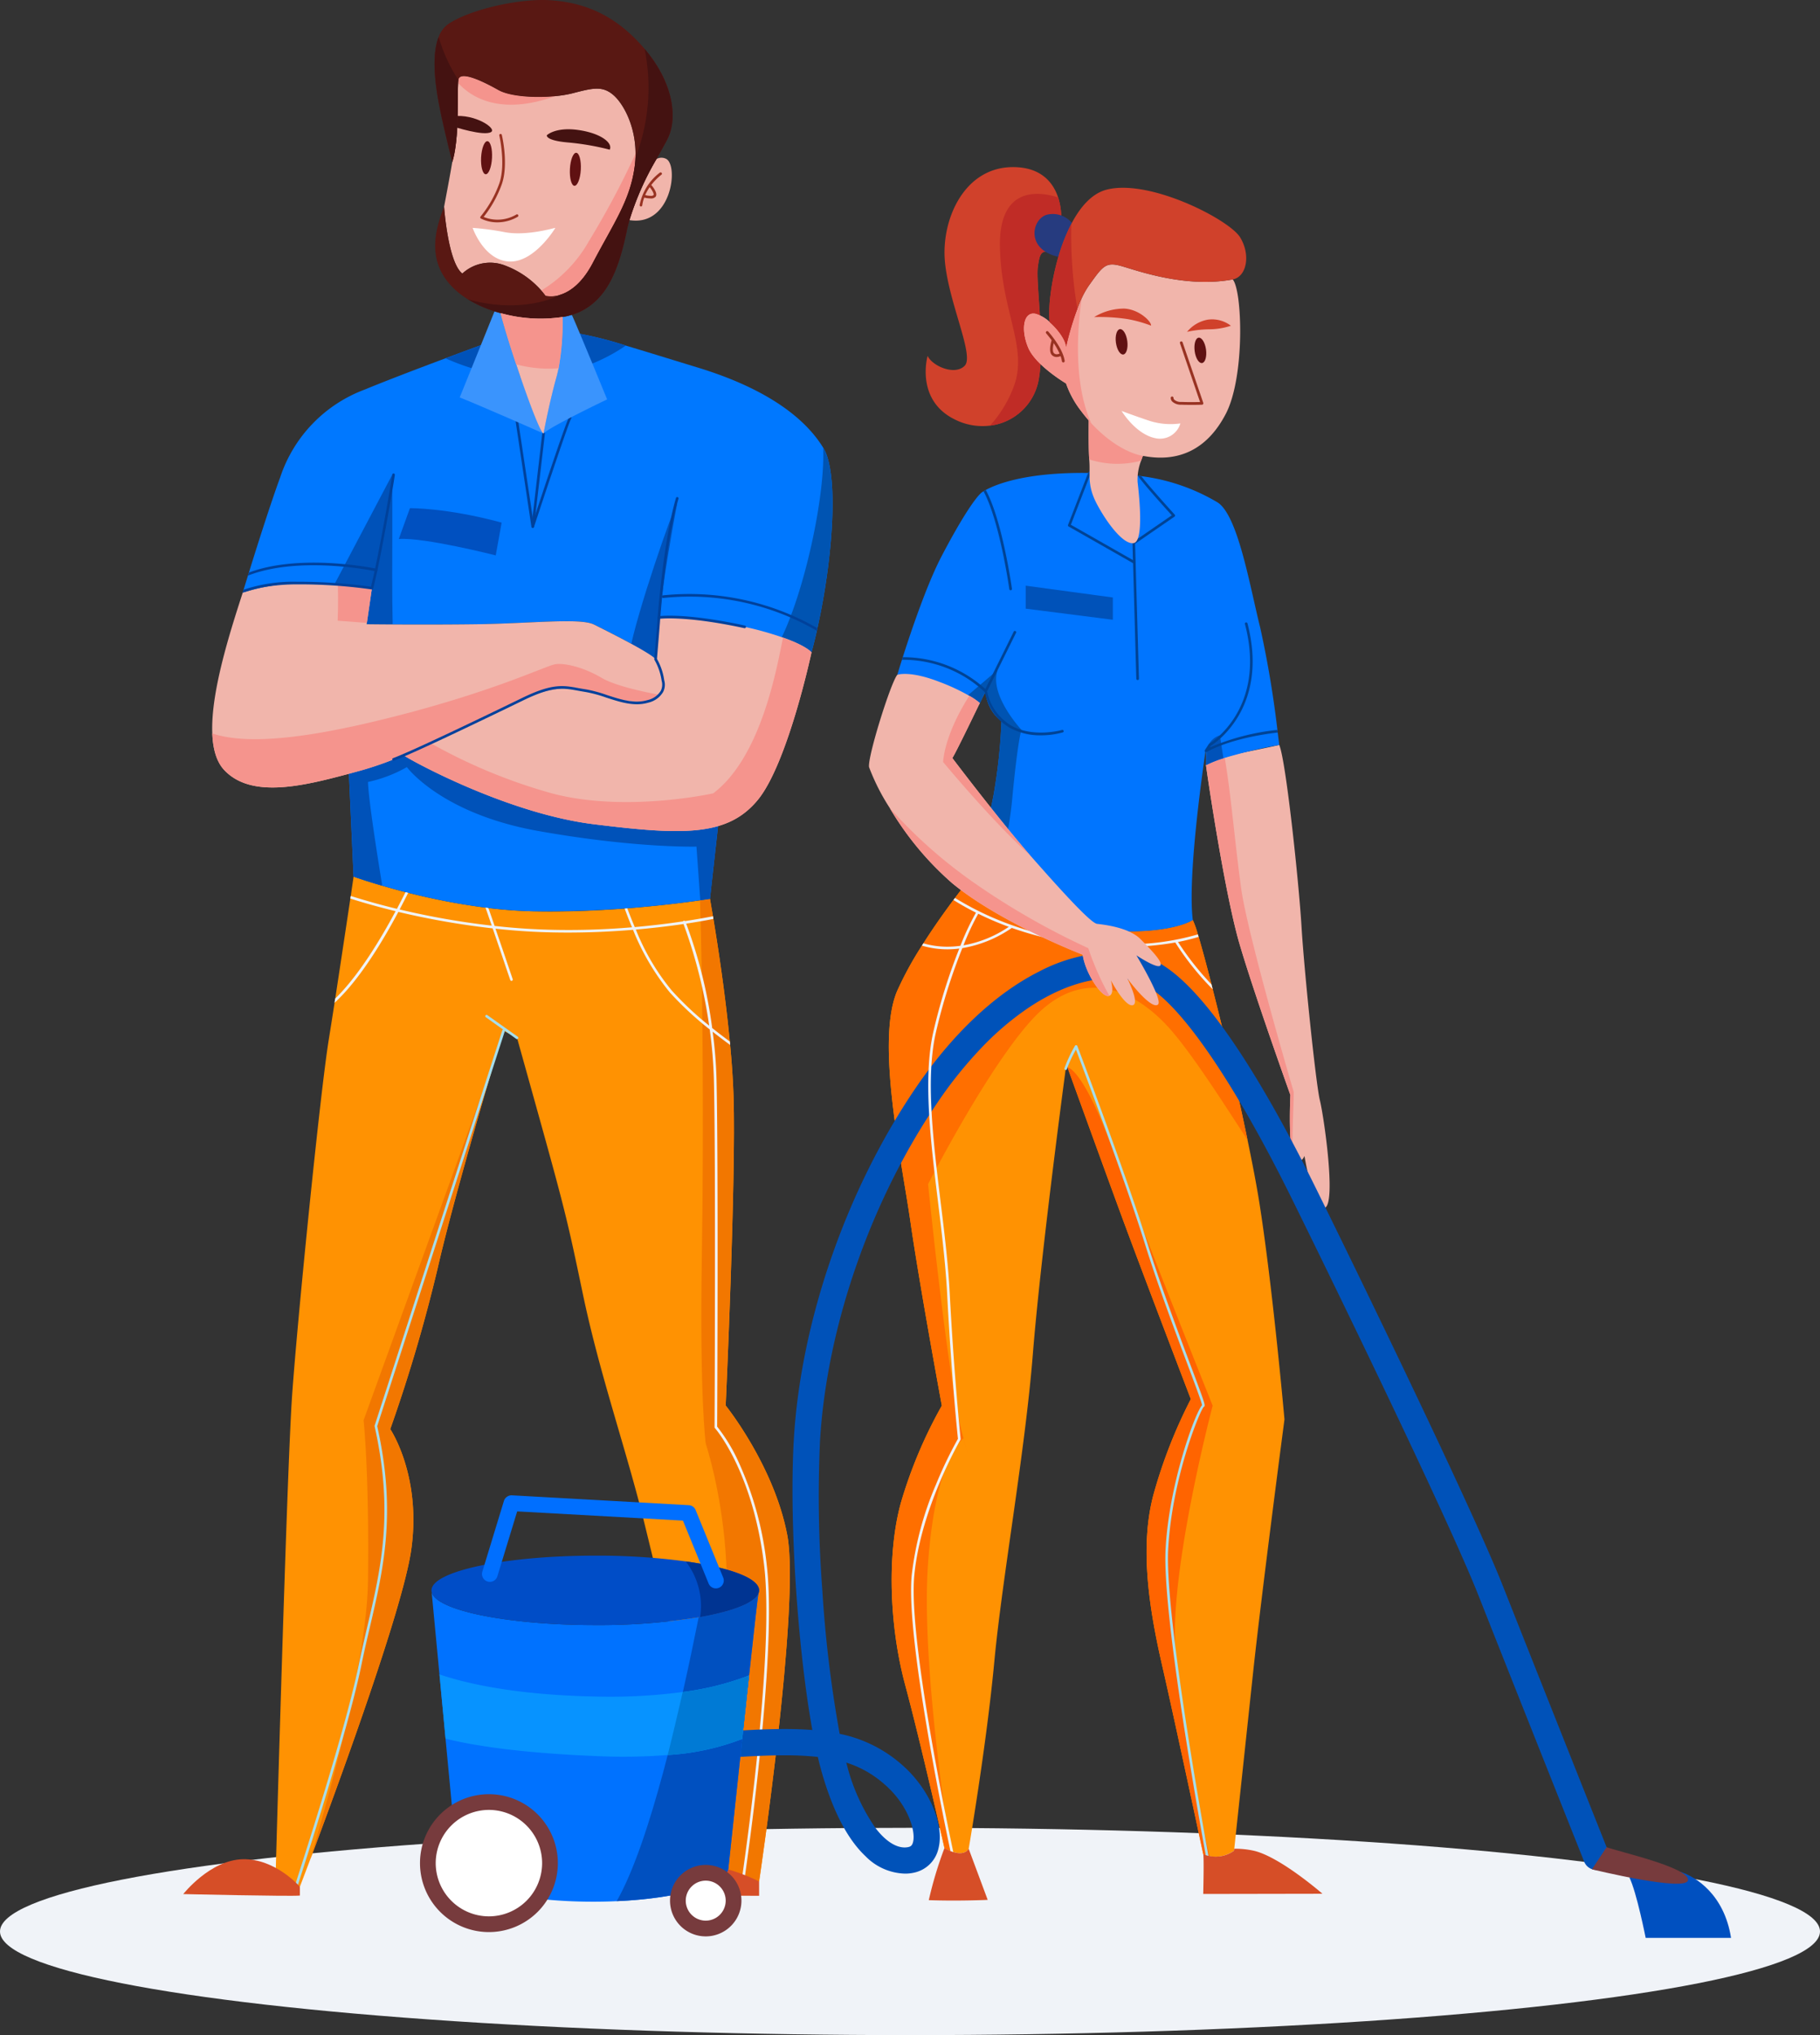 <svg xmlns="http://www.w3.org/2000/svg" xmlns:xlink="http://www.w3.org/1999/xlink" width="325" height="363.241" viewBox="0 0 325 363.241">
  <rect x="0" y="0" width="325" height="363.241" fill="#333333" stroke="none"/>
  <defs>
    <clipPath id="clip-path">
      <path id="Clip_66" data-name="Clip 66" d="M0,0H-20.824V6.527H0Z" transform="translate(0.47 -0.242) rotate(180)" fill="none"/>
    </clipPath>
    <clipPath id="clip-path-2">
      <path id="Clip_69" data-name="Clip 69" d="M0,0H-42.509V56.886H0Z" transform="translate(0.719 -0.174) rotate(180)" fill="none"/>
    </clipPath>
  </defs>
  <g id="Artwork" transform="translate(325.115 -0.759) rotate(180)">
    <ellipse id="Oval" cx="162.5" cy="18.5" rx="162.5" ry="18.5" transform="translate(325.115 -327) rotate(180)" fill="#f0f3f8"/>
    <path id="Fill_1" data-name="Fill 1" d="M-34.188,23.32s.684,9.921,3.258,11.917a7.311,7.311,0,0,1,7.72-1.4,16.4,16.4,0,0,1,6.383,4.419c.5.57.761.95.761.95s4.678,1.294,8.422-5.835C-3.9,26.224-.982,22.243-.159,16.161A17.485,17.485,0,0,0,0,13.833C-.008,8.843-2.18,4.941-3.9,3.42c-1.993-1.763-3.743-1.293-7.373-.359a19.933,19.933,0,0,1-3.044.5c-.005,0-.005,0-.017.011-3.621.344-8.1.063-10.155-1.087C-27.2.955-31.382-1.084-31.642.685c-.017.131-.037.307-.046.523-.066,1.177-.029,3.464-.095,5.95a32.668,32.668,0,0,1-.945,8.163c-.449,2.693-.993,5.491-1.46,8" transform="translate(211.624 -14.35) rotate(180)" fill="#f1b5ab"/>
    <path id="Fill_3" data-name="Fill 3" d="M-16.827,24.42c.5.57.761.95.761.95s4.678,1.294,8.422-5.835C-3.9,12.391-.982,8.411-.159,2.328A17.485,17.485,0,0,0,0,0,152.14,152.14,0,0,1-8.355,15.666a24.091,24.091,0,0,1-8.472,8.754" transform="translate(211.624 -28.183) rotate(180)" fill="#f5948d"/>
    <path id="Fill_5" data-name="Fill 5" d="M-17.352,1.209C-15.079,3.763-9.82,7.1,0,3.568c-3.621.344-8.1.063-10.155-1.087-2.711-1.526-6.891-3.565-7.151-1.8-.017.131-.037.307-.046.523" transform="translate(225.96 -14.35) rotate(180)" fill="#f5948d"/>
    <path id="Fill_7" data-name="Fill 7" d="M-16.137,35.333c2.584,8.891,9.131,27.144,9.131,27.144s-.361,7.656.359,10.417a2.085,2.085,0,0,0,.336.813c1.181,1.4,1.816-.354,1.816-.354s1.7,10.3,3.688,9.245-.232-16.383-.935-19.192-2.809-23.163-3.276-31S-7.823,2.571-9,0c0,0-1.1.279-5.781,1.219a32.033,32.033,0,0,0-3.955,1.03,20.558,20.558,0,0,0-3.347,1.34c.467,3.39,3.379,22.852,5.942,31.744" transform="translate(87.684 -133.723) rotate(180)" fill="#f1b5ab"/>
    <path id="Fill_9" data-name="Fill 9" d="M-9.726,33.084C-7.142,41.975-.595,60.228-.595,60.228s-.361,7.656.359,10.417C-.272,66.6.071,59.895-.013,59.637-.124,59.288-8.2,31.8-9.38,23.374c-1.1-7.9-1.78-16.537-2.941-23.374a20.558,20.558,0,0,0-3.347,1.34c.467,3.39,3.379,22.852,5.942,31.744" transform="translate(94.095 -135.973) rotate(180)" fill="#f5948d"/>
    <path id="Fill_11" data-name="Fill 11" d="M-91.823,177.707l3.53,2.123.409.242.385.233s.708-1.843,1.864-4.911c4.647-12.387,16.527-44.647,18.024-55.249,1.871-13.226-3.746-21.527-3.746-21.527A282.44,282.44,0,0,0-62.931,70.07c1.993-8.786,6.177-23.48,8.991-33.079l.048-.164c.683-2.339,1.282-4.339,1.742-5.907v-.005c.636-2.139,1.019-3.4,1.019-3.4l.179.095.021.011.016.011.647.333,1.545.807c.015.074.044.148.063.222,8.5,30.445,8.509,30.27,11.7,45.524,3.041,14.509,7.719,27.608,11,40.945,1.676,6.832,5.636,23.221,9.089,37.578,3.284,13.659,6.119,25.481,6.119,25.481l2.192.343.467.079,2.6.418S1.88,129.976-.458,117.568s-11-23.163-11-23.163,1.874-40.592,1.4-55.217c-.09-2.884-.306-5.988-.607-9.13-.01-.206-.036-.412-.058-.618-.813-8.543-2.152-17.191-2.93-21.89-.027-.164-.055-.328-.083-.475-.33-1.959-.533-3.105-.533-3.105s-.636.095-1.78.27c-2.431.348-7.159.96-12.98,1.424-.158.005-.32.027-.475.037-4.945.37-10.625.623-16.344.491a80.02,80.02,0,0,1-7.992-.586c-.179-.032-.348-.052-.522-.068a118.9,118.9,0,0,1-13.8-2.646c-.159-.047-.317-.09-.478-.121C-74.219,1.335-77.9,0-77.9,0s-.2,1.325-.507,3.452c-.026.154-.055.307-.074.465-.655,4.356-1.742,11.579-2.7,17.851-.039.254-.084.507-.124.761-.372,2.445-.739,4.736-1.037,6.6-1.518,9.356-5.616,50.07-6.553,63.639s-2.92,84.938-2.92,84.938" transform="translate(184.069 -157.219) rotate(180)" fill="#ff9202"/>
    <path id="Fill_13" data-name="Fill 13" d="M-16.874,149.069c3.284,13.659,6.12,25.482,6.12,25.482l2.191.343.468.078,2.6.418S1.88,126.006-.458,113.6s-11-23.163-11-23.163,1.874-40.592,1.4-55.217c-.09-2.884-.306-5.988-.607-9.129-.011-.207-.037-.412-.058-.619-.813-8.543-2.152-17.19-2.93-21.89-.027-.164-.055-.328-.082-.475C-14.06,1.146-14.263,0-14.263,0s-.635.095-1.779.27c.4,11.98.72,38.585.33,63.258-.421,25.735.692,33.7.692,33.7s9.6,28.8-1.853,51.843" transform="translate(184.069 -161.189) rotate(180)" fill="#f27700"/>
    <path id="Fill_15" data-name="Fill 15" d="M-.361.324-.4.424l.021.011A.506.506,0,0,1-.361.324" transform="translate(234.622 -184.403) rotate(180)" fill="#892e28"/>
    <path id="Fill_17" data-name="Fill 17" d="M-33.485,144.475c4.646-12.387,16.527-44.647,18.023-55.249C-13.59,76-19.207,67.7-19.207,67.7A282.3,282.3,0,0,0-10.782,39.15C-8.789,30.364-4.6,15.671-1.789,6.071l.048-.164C-1.058,3.568-.459,1.568,0,0L-23.971,66.115s1.022,9.3.787,28.6c-.166,13.639-6.557,37.129-10.3,49.758" transform="translate(236.218 -188.139) rotate(180)" fill="#f27700"/>
    <path id="Fill_19" data-name="Fill 19" d="M-68.554,111.913c-2.452,9.129-1.985,21.875.824,32.3s7.017,29.13,7.017,29.13c.106.053.2.106.291.148.272.143.533.269.771.364.016.011.027.011.045.021.172.059.32.117.468.159,2.191.692,2.751-.58,2.751-.58s3.163-18.364,4.567-33.338,5.5-37.435,6.9-55.1c1.264-15.845,5.056-44.773,5.832-50.56.084-.676.131-1.03.131-1.03s.074.2.207.55v.011c1.077,2.967,6.175,17.043,9.509,26.113C-25.5,70.266-16.723,93.2-16.723,93.2A88.977,88.977,0,0,0-23.4,110.277c-2.463,9.244-.813,20.126,1.523,30.307s7.368,33.807,7.368,33.807c.151.063.293.127.441.184a4.322,4.322,0,0,0,.5.159.979.979,0,0,0,.169.043,5.731,5.731,0,0,0,4.388-.971s.021-.127.048-.354c.261-2.488,1.956-18.248,3.35-31.347C-4.086,127.827,0,96.823,0,96.823S-1.99,74.357-4.334,59.109c-.5-3.337-1.307-7.566-2.262-12.165C-7.814,41.057-9.272,34.579-10.7,28.6c-.72-3.032-1.444-5.936-2.117-8.554-.066-.3-.14-.591-.214-.881-.887-3.469-1.687-6.421-2.294-8.469-.045-.153-.093-.3-.14-.443a16.733,16.733,0,0,0-.908-2.571S-20.3,10.544-33.617,9.509C-49.679,8.263-56.033.666-56.033.666s.076-.227.206-.607A.517.517,0,0,0-55.92,0s-1.2,1.458-2.909,3.749l-.282.364c-1.573,2.112-3.519,4.836-5.364,7.735-.093.127-.177.275-.262.411a60.654,60.654,0,0,0-4.4,8.042C-73,29.172-68.444,50.149-66.8,61.5c1.632,11.341,5.615,32.867,5.615,32.867a82.187,82.187,0,0,0-7.374,17.545" transform="translate(95.746 -157.282) rotate(180)" fill="#ff9202"/>
    <path id="Fill_21" data-name="Fill 21" d="M-61.958,111.913c-2.452,9.129-1.985,21.875.824,32.3s7.017,29.13,7.017,29.13c.106.053.2.106.291.148.272.143.533.269.771.364.016.011.027.011.045.021-1.3-8.385-5.214-35.375-4.034-51.426,1.4-19.188,6.317-22.228,6.317-22.228l.713,2.6c-.185-.7-.489-1.833-.945-3.533-2.574-9.593-6.085-44.457-6.085-44.457S-45.811,32.836-37.7,24.642s16.931-4.958,23.3,1.875C-10.088,31.146-3.912,41,0,46.944-1.217,41.057-2.675,34.579-4.108,28.6c-.72-3.032-1.444-5.936-2.117-8.554-.066-.3-.14-.591-.214-.881C-7.326,15.7-8.126,12.746-8.733,10.7c-.045-.153-.093-.3-.14-.443a16.733,16.733,0,0,0-.908-2.571S-13.7,10.544-27.02,9.509C-43.082,8.263-49.436.666-49.436.666s.076-.227.206-.607A.517.517,0,0,0-49.323,0s-1.2,1.458-2.909,3.749l-.282.364c-1.573,2.112-3.519,4.836-5.364,7.735-.093.127-.177.275-.262.411a60.655,60.655,0,0,0-4.4,8.042c-3.865,8.871.692,29.847,2.339,41.2,1.632,11.341,5.615,32.867,5.615,32.867a82.187,82.187,0,0,0-7.374,17.545" transform="translate(102.343 -157.282) rotate(180)" fill="#ff6f00"/>
    <path id="Fill_23" data-name="Fill 23" d="M-16.423,26.114C-12.68,36.284-3.9,59.219-3.9,59.219A89,89,0,0,0-10.576,76.3c-2.463,9.244-.813,20.126,1.523,30.307s7.368,33.807,7.368,33.807c.151.063.293.127.441.184a4.322,4.322,0,0,0,.5.159.979.979,0,0,0,.169.043c-2.059-9.42-6.579-30.048-6.141-41.807C-6.13,83.549,0,60.387,0,60.387S-12.422,29.456-17.817,14.742-25.933,0-25.933,0c1.077,2.968,6.175,17.044,9.509,26.114" transform="translate(108.568 -191.264) rotate(180)" fill="#ff6400"/>
    <path id="Fill_25" data-name="Fill 25" d="M-52.561,39.283v-.011l.148-.3a5.423,5.423,0,0,0,.179,1.367.818.818,0,0,0,.048.148A7.462,7.462,0,0,0-50.36,43.66c.037.032.063.068.1.1a7.874,7.874,0,0,0,.655.586v.079a97.473,97.473,0,0,1-1.4,13.026,109.518,109.518,0,0,1-3.883,14.726c-.13.38-.206.607-.206.607a17.821,17.821,0,0,0,3.482,2.9c3.416,2.281,9.5,5.212,18.934,5.945,2.038.159,3.864.222,5.494.222,8.936,0,11.745-2.048,11.745-2.048-.945-7.666,1.7-26.183,2.254-29.979.051-.317.085-.533.1-.628v-.006a.139.139,0,0,0,.011-.048v3.01a.4.4,0,0,0,.074-.031,21.21,21.21,0,0,1,3.041-1.193A89.237,89.237,0,0,1,0,48.56s-.095-.845-.271-2.218c-.019-.147-.04-.311-.056-.47A182.993,182.993,0,0,0-3.4,27.615c-1.869-7.487-3.965-20-7.6-22.34A35.283,35.283,0,0,0-24.636.581c-.206-.021-.4-.043-.607-.058a.069.069,0,0,0-.045-.01C-28.377.2-31.145.053-33.636.01c-.172,0-.338,0-.5,0C-45.365-.126-50.613,2.069-52.4,3.046c-.158.09-.3.169-.4.238-.076.043-.142.078-.2.115-1.051.708-3.622,4.447-7.349,11.579C-62.957,20-65.777,28.364-67.227,32.894c-.045.159-.1.306-.15.465v.011c-.523,1.642-.824,2.671-.824,2.671a27.393,27.393,0,0,1,12.5,3.75c1.323.807,2.051,1.477,2.051,1.679Z" transform="translate(96.68 -85.164) rotate(180)" fill="#0075ff"/>
    <path id="Fill_27" data-name="Fill 27" d="M-3.041,5.275A21.121,21.121,0,0,1,0,4.082L-.636,0A3.354,3.354,0,0,0-3,2.973c-.027.591-.037,1.414-.037,2.3" transform="translate(106.648 -132.007) rotate(180)" fill="#0052b9"/>
    <path id="Fill_29" data-name="Fill 29" d="M-8.857,37.018l-.206.607a17.852,17.852,0,0,0,3.482,2.9A72.614,72.614,0,0,0-1.695,23.538C-.683,12.624,0,10.7,0,10.7S-5.882,4.388-4.234,0L-9.67,4.631c1.323.807,2.051,1.477,2.051,1.679l1.093-2.186V4.113l.148-.3A5.413,5.413,0,0,0-6.2,5.179a.966.966,0,0,0,.048.149A7.452,7.452,0,0,0-4.324,8.5c.036.032.063.069.1.1a7.806,7.806,0,0,0,.654.586v.079a97.485,97.485,0,0,1-1.4,13.026A109.518,109.518,0,0,1-8.857,37.018" transform="translate(142.716 -120.323) rotate(180)" fill="#0054b2"/>
    <path id="Fill_31" data-name="Fill 31" d="M-105.325,46.653c.055-.016.331-.1.779-.232.095-.027.2-.064.3-.095.665-.185,1.61-.427,2.756-.665.147-.027.317-.058.475-.079a34.031,34.031,0,0,1,6.6-.654c1.871,0,3.762.09,5.483.21,3.762.28,6.682.718,6.682.718l-.027.227h-.011l-.86,5.983-.037.227s.085,0,.232.005c.581.01,2.17.021,4.409.042,3.754.005,9.3.021,14.889-.047,9.826-.127,18.607-1.183,21.061.052,1.326.654,4.183,2.091,6.661,3.432a28.408,28.408,0,0,1,4.129,2.539,2.242,2.242,0,0,1,.213.222,9.125,9.125,0,0,1,1.115,2.672v.01c.544,2.165.386,4.8-2.984,4.879-.3,0-.6,0-.919-.02a.025.025,0,0,1-.036,0,26.091,26.091,0,0,1-3.07-.311l-.122-.032A51.592,51.592,0,0,1-45.5,63.67a.026.026,0,0,0-.019-.011c-.224-.079-.345-.116-.345-.116s-.111,0-.32.006h-.008a25.7,25.7,0,0,0-3.427.354c-.232.041-.478.078-.729.132a21.186,21.186,0,0,0-3.9,1.14c-2.159.892-8.29,4.066-14.831,7.134-3.221,1.515-6.541,3-9.538,4.182a53.574,53.574,0,0,1-5.51,1.879c-.739.2-1.489.408-2.238.613.433,9.584.834,18.353.834,18.353s1.927.7,5.116,1.625c6.03,1.764,16.537,4.335,26.946,4.567a194.56,194.56,0,0,0,29.845-1.964c1.117-.164,1.734-.259,1.734-.259l1.526-13.685-.927-6.822v-.011c-.194-1.452-.433-3.2-.717-5.333-1.632-12.165-8.237-23.633-8.237-23.633s2.751-.713,11.4,1.055a94.608,94.608,0,0,1,9.43,2.439c3.5,1.1,5.655,2,5.655,2q.508-1.861.956-3.854c.037-.148.064-.306.1-.465C.071,40.534,1.174,25.407-1.644,20.814a.174.174,0,0,0-.035-.049c0-.01,0-.01-.011-.015-3.17-5.132-9.836-10.47-22.537-14.32-5.286-1.615-9.366-2.883-12.7-3.875A64.466,64.466,0,0,0-47.858,0L-58.151.776S-63.17,2.6-69.114,4.826c-4.95,1.848-10.546,3.981-14.422,5.581a25.133,25.133,0,0,0-15.1,15.676c-1.674,4.53-4.166,12.392-5.586,16.98-.066.2-.121.375-.169.549v.011c-.353,1.114-.618,1.979-.776,2.508-.1.317-.15.506-.162.522" transform="translate(176.447 -59.884) rotate(180)" fill="#0078ff"/>
    <path id="Fill_33" data-name="Fill 33" d="M-32.189,4.826C-16.288,11.974-4.3,5.549,0,2.556A64.46,64.46,0,0,0-10.932,0L-21.225.776S-26.244,2.6-32.189,4.826" transform="translate(213.372 -59.884) rotate(180)" fill="#0052b9"/>
    <path id="Fill_35" data-name="Fill 35" d="M-9.412,34.552c3.5,1.1,5.655,2,5.655,2q.508-1.861.956-3.854c.037-.149.064-.307.1-.465C.071,19.769,1.174,4.642-1.645.049A.155.155,0,0,0-1.679,0c.412,8.385-3.287,25.8-7.733,34.552" transform="translate(176.447 -80.649) rotate(180)" fill="#0054b2"/>
    <path id="Fill_37" data-name="Fill 37" d="M-66,6.674c.433,9.584.834,18.353.834,18.353s1.927.7,5.116,1.625c-.982-6.008-2.442-15.338-2.546-18.516a24.466,24.466,0,0,0,6.944-2.65s6.1,8.31,23.448,11.4,28.263,2.793,28.263,2.793l.682,9.572C-2.144,29.092-1.526,29-1.526,29L0,15.312-.927,8.49V8.48c-13.572-1.225-42.3-3.817-42.989-3.8-.342,0-2.384-2.074-4.8-4.678-3.221,1.515-6.542,3-9.539,4.182a53.514,53.514,0,0,1-5.51,1.879c-.739.2-1.489.407-2.238.613" transform="translate(196.806 -132.192) rotate(180)" fill="#0052b9"/>
    <path id="Fill_39" data-name="Fill 39" d="M0,26.721c-.055-2.545-.09-5.5-.084-8.728C-.037,7.091-.084,0-.084,0l-10.3,19.52c3.762.28,6.682.718,6.682.718l-.027.227h-.011L-4.6,26.447l-.037.227s.084,0,.232,0c.581.011,2.171.022,4.409.043" transform="translate(254.994 -85.502) rotate(180)" fill="#0052b9"/>
    <path id="Fill_41" data-name="Fill 41" d="M-.242,0C-.884.617-7.487,19.531-8.774,26.674L0,32.451l-3.854-4.689S-3.69,21.69-2.74,14.879-.242,0-.242,0" transform="translate(203.948 -90.607) rotate(180)" fill="#0052b9"/>
    <path id="Fill_43" data-name="Fill 43" d="M-4.365,176.17h0c.726-5.083,2.094-15.2,3.1-25.832C.053,136.478.344,126.3-.4,120.076a59.416,59.416,0,0,0-4.88-18.041A30.427,30.427,0,0,0-9.252,95.4c.023-2.6.223-47.7-.111-61.918a78.32,78.32,0,0,0-.692-8.564c1.074.841,2.155,1.659,3.126,2.366-.008-.151-.024-.3-.04-.454v-.008c-.006-.052-.011-.1-.016-.157-1.107-.811-2.168-1.62-3.152-2.407A85.3,85.3,0,0,0-14.78,5.623c1.871-.283,3.6-.583,4.863-.845-.027-.162-.056-.325-.082-.473-1.591.312-3.276.605-5.008.87a.165.165,0,0,0-.027-.038.249.249,0,0,0-.121-.032.226.226,0,0,0-.2.116c-2.655.4-5.632.757-8.608,1.019-.452-1.065-.888-2.16-1.331-3.347-.1,0-.2.013-.294.022l-.182.015c.4,1.1.841,2.222,1.31,3.348-3.8.319-7.61.481-11.314.481-3.393,0-6.741-.137-9.95-.407-.98-.078-1.943-.179-2.875-.276l-.392-.041-.031-.091C-49.474,4.636-49.9,3.4-50.1,2.836c-.195-.035-.374-.055-.523-.069.044.1.267.741.6,1.714l.02.058c.148.427.317.913.5,1.439A137.56,137.56,0,0,1-65.948,3.094c.548-1.049,1.062-2.049,1.526-2.973C-64.611.065-64.763.027-64.9,0c-.431.858-.961,1.889-1.533,2.983-2.736-.661-5.434-1.413-8.248-2.3L-74.7.773c-.021.121-.043.246-.058.373,1.644.529,4.381,1.348,8.084,2.255-2.6,4.867-6.585,11.525-10.787,15.6-.022.146-.047.293-.071.436v.013c-.017.1-.035.208-.051.312,4.44-4.051,8.65-11.063,11.4-16.231a141.291,141.291,0,0,0,16.846,2.94c.638,1.853,1.4,4.089,2.067,6.061l.032.1c.412,1.212.768,2.258,1.036,3.042a.235.235,0,0,0,.228.165.175.175,0,0,0,.071-.012.239.239,0,0,0,.136-.126.224.224,0,0,0,0-.174c-1.039-3.084-2.186-6.448-3.067-9,1.166.123,2.167.217,3.057.291,3.115.27,6.339.4,9.857.4,3.83,0,7.747-.165,11.643-.491a43.193,43.193,0,0,0,6.541,11.136,57.674,57.674,0,0,0,7.16,6.653A81.658,81.658,0,0,1-9.833,33.5c.348,14.646.12,61.589.116,62a.232.232,0,0,0,.063.159c.067.073,6.793,7.738,8.786,24.483,1.724,14.387-2.6,46.467-3.964,55.957l.466.078ZM-15.259,5.693h0a88.918,88.918,0,0,1,4.585,18.136,55.847,55.847,0,0,1-6.7-6.288,40.83,40.83,0,0,1-6.4-10.861c2.936-.253,5.8-.585,8.519-.986Z" transform="translate(187.8 -159.991) rotate(180)" fill="#eff3f9"/>
    <path id="Fill_45" data-name="Fill 45" d="M-39.808,155.148l.409.242c.074-.242.169-.507.264-.807,5.887-18.316,9.62-31.289,11.119-38.56.457-2.254.972-4.472,1.478-6.615,2.469-10.56,4.81-20.529,1.336-36L-5.454,12.309l.048-.163,2.977-9.2.008-.042a.113.113,0,0,0-.008-.08l.648.455L-.369,4.289a.283.283,0,0,0,.132.043A.077.077,0,0,0-.174,4.31a.2.2,0,0,0,.132-.079A.246.246,0,0,0-.1,3.9L-5.538.044A.238.238,0,0,0-5.866.1a.232.232,0,0,0,.058.323l3.1,2.207a.216.216,0,0,0-.159.143l-22.8,70.55a.215.215,0,0,0,0,.116C-22.207,88.853-24.526,98.784-27,109.3c-.5,2.149-1.02,4.378-1.489,6.632-1.479,7.254-5.214,20.223-11.1,38.517-.081.27-.156.507-.222.7" transform="translate(232.554 -181.901) rotate(180)" fill="#a6ddeb"/>
    <path id="Fill_47" data-name="Fill 47" d="M-9.042,0C-6.275.871-1.212,4.066,0,11.79H-15.245S-16.855,3.628-18.154,1Z" transform="translate(16 -334.857) rotate(180)" fill="#0050c0"/>
    <path id="Fill_49" data-name="Fill 49" d="M-72.852,24.582c1.648,1.124,18.665,10.4,33.9,12.3,16.02,1.99,23.976,2.218,29.367-4.335C-4.214,25.992,0,6.219,0,6.219s-.834-1.13-5.081-2.634a58.409,58.409,0,0,0-6.841-1.917C-22.218-.677-27.254.136-27.254.136c-.1,1.78-.346,4.652-.582,7.307.813,1.115,3.391,7.444-1.869,7.561s-12.4-2.556-12.4-2.556a25.076,25.076,0,0,0-8.348,1.626c-.011.005-.032.005-.037.016-2.463,1.019-10.016,4.958-17.485,8.357-1.644.751-3.294,1.479-4.876,2.133" transform="translate(180.204 -110.978) rotate(180)" fill="#f1b5ab"/>
    <path id="Fill_51" data-name="Fill 51" d="M-80.519,26.859c.111,2.783.749,5.1,2.18,6.584,4.829,5.053,13.97,2.82,22.219.613.749-.206,1.5-.411,2.238-.613a60.522,60.522,0,0,0,7.513-2.693c8.76-3.654,19.354-9.245,22.361-10.491l0-.011c.011,0,.022-.005.032-.005a25.082,25.082,0,0,1,8.348-1.626s7.132,2.661,12.4,2.556a3.154,3.154,0,0,0,2.7-1.183c1.32-1.922-.232-5.554-.834-6.378-.821-1.108-8.543-4.968-11-6.193s-11.236-.18-21.061-.053-19.53,0-19.53,0l.048-.333V7.011l.887-6.082S-54.631.538-58.095.263C-59.966.111-62.081,0-64.177,0A37.293,37.293,0,0,0-75.083,1.726v.011c-2.449,7.534-5.725,17.915-5.435,25.122" transform="translate(206.688 -104.811) rotate(180)" fill="#f1b5ab"/>
    <path id="Fill_53" data-name="Fill 53" d="M-15.793.355s.014-.127.037-.354a15.251,15.251,0,0,1,3.474.354C-7.6,1.411,0,8.036,0,8.036l-21.292.037s.161-6.378,0-7.134a5.552,5.552,0,0,0,5.5-.585" transform="translate(88.961 -330.733) rotate(180)" fill="#d64e27"/>
    <path id="Fill_55" data-name="Fill 55" d="M-3.4.111,0,9.239s-5.261.238-10.52.048A69.858,69.858,0,0,1-7.724,0a3.316,3.316,0,0,0,.3.153C-4.171,1.864-3.4.111-3.4.111" transform="translate(148.74 -330.623) rotate(180)" fill="#d64e27"/>
    <path id="Fill_57" data-name="Fill 57" d="M-1.023.2c2.3,1.146.971,12.16-6.553,10.934A51.913,51.913,0,0,1-2.745.233,1.82,1.82,0,0,1-1.023.2" transform="translate(205.146 -28.911) rotate(180)" fill="#f1b5ab"/>
    <path id="Fill_59" data-name="Fill 59" d="M-.1,3.646C.49,2.473-1.617.716-5.71.134s-5.617.935-5.617.935S-11.652,2-7.568,2.358A45.94,45.94,0,0,1-.1,3.646" transform="translate(216.137 -23.829) rotate(180)" fill="#441211"/>
    <path id="Fill_61" data-name="Fill 61" d="M-.161,2.865C.852,2.216-3.087-.414-6.947.056V1.888s5.5,1.795,6.785.977" transform="translate(237.244 -21.453) rotate(180)" fill="#441211"/>
    <path id="Fill_63" data-name="Fill 63" d="M0,2.959S-5.966-.224-11.463.013s-7.6,5.418-7.6,5.418L0,5.509Z" transform="translate(189.559 -333.625) rotate(180)" fill="#d64e27"/>
    <g id="Group_67" data-name="Group 67" transform="translate(271.098 -332.364)">
      <path id="Clip_66-2" data-name="Clip 66" d="M0,0H-20.824V6.527H0Z" transform="translate(0.47 -0.242) rotate(180)" fill="none"/>
      <g id="Group_67-2" data-name="Group 67" clip-path="url(#clip-path)">
        <path id="Fill_65" data-name="Fill 65" d="M0,4.912S-4.329-.119-10.18,0s-10.644,6.22-10.644,6.22S-1.639,6.661,0,6.485Z" transform="translate(0.47 -0.242) rotate(180)" fill="#d64e27"/>
      </g>
    </g>
    <g id="Group_70" data-name="Group 70" transform="translate(204.286 -0.585)">
      <path id="Clip_69-2" data-name="Clip 69" d="M0,0H-42.509V56.886H0Z" transform="translate(0.719 -0.174) rotate(180)" fill="none"/>
      <g id="Group_70-2" data-name="Group 70" clip-path="url(#clip-path-2)">
        <path id="Fill_68" data-name="Fill 68" d="M-40.807,36.911c-1.966,4.948-3.062,10.624,2.556,15.307a13.877,13.877,0,0,0,1.673,1.193,22.446,22.446,0,0,0,5.861,2.477,26.364,26.364,0,0,0,11.072.691c.254-.046.512-.084.746-.142.3-.068.579-.148.861-.232a10.449,10.449,0,0,0,1.313-.481c5.148-2.339,7.14-7.835,8.546-14.562.129-.633.289-1.252.467-1.869a50.946,50.946,0,0,1,4.826-10.9c.76-1.367,1.444-2.566,1.948-3.548C.863,21.379.357,15.032-5,8.728h-.008A.1.1,0,0,0-5.027,8.7C-10.407,2.381-16.144.422-21.872.042-27.141-.306-35.912,1.568-40,4.25a4.791,4.791,0,0,0-1.777,2.344c-1.584,3.992-.19,10.872.4,13.686.364,1.753.877,3.907,1.291,5.624s.739,3.01.739,3.01c1.328-4.029.834-12.867,1.086-14.636s4.44.27,7.151,1.8,9.584,1.515,13.216.58,5.38-1.4,7.373.359c1.806,1.59,4.1,5.8,3.886,11.125v.011c-.022.528-.066,1.057-.143,1.6-.823,6.083-3.743,10.063-7.486,17.207-2,3.8-4.261,5.212-5.935,5.7-.011,0-.011,0-.016.011a4.937,4.937,0,0,1-2.471.126,16.111,16.111,0,0,0-7.143-5.369,7.311,7.311,0,0,0-7.72,1.4c-2.574-2-3.258-11.917-3.258-11.917" transform="translate(0.719 -0.173) rotate(180)" fill="#591813"/>
      </g>
    </g>
    <path id="Fill_71" data-name="Fill 71" d="M0,2.106V6.082L-15.559,4.1V0Z" transform="translate(126.396 -105.297) rotate(180)" fill="#0052b9"/>
    <path id="Fill_73" data-name="Fill 73" d="M0,2.572-1.052,8.423S-13.921,5.144-18.366,5.5L-16.379,0S-9.943-.121,0,2.572" transform="translate(235.537 -91.467) rotate(180)" fill="#0050c0"/>
    <path id="Fill_75" data-name="Fill 75" d="M-125.8,164.439a7.1,7.1,0,0,0,1.576-.163,5.661,5.661,0,0,0,4.4-4.3c1.119-4.334-1.679-10.767-6.51-14.963a23.968,23.968,0,0,0-11.125-5.523,218.616,218.616,0,0,1-3.1-25.7,220.594,220.594,0,0,1-.414-26.539c1.187-20.321,9.04-42.927,21.006-60.472A74.723,74.723,0,0,1-111.8,16.688a51.1,51.1,0,0,1,8.172-6.869c5.082-3.38,10.2-5.166,14.793-5.166a14.8,14.8,0,0,1,5.148.871C-77.6,7.779-67.568,22.052-56.852,43.7c5.6,11.311,27.716,56.541,33.5,71.184,5.5,13.931,18.657,46.969,18.84,47.414a2.315,2.315,0,0,0,2.164,1.481,2.316,2.316,0,0,0,.871-.17,2.319,2.319,0,0,0,1.285-1.244,2.332,2.332,0,0,0,.025-1.8c-.168-.409-13.252-33.282-18.833-47.4C-24.815,98.446-47.028,52.99-52.658,41.622-60.847,25.086-72.6,4.638-82.065,1.137A19.121,19.121,0,0,0-88.715,0,29.681,29.681,0,0,0-101.8,3.407c-7.855,3.946-15.476,11.116-22.037,20.734-12.422,18.214-20.576,41.706-21.812,62.842-.829,14.183.624,36.946,3.307,51.822-1.511-.118-3.125-.175-4.932-.175-2.418,0-5.146.1-8.585.318a2.346,2.346,0,0,0-2.192,2.482,2.337,2.337,0,0,0,2.361,2.194q.061,0,.123,0c3.209-.2,5.9-.3,8.229-.3a54.673,54.673,0,0,1,5.978.286c.232,1,.472,1.934.712,2.772,1.988,6.926,4.615,11.957,7.808,14.955A10.226,10.226,0,0,0-125.8,164.439Zm-10.478-19.815h0a18.81,18.81,0,0,1,6.875,3.922c4.1,3.561,5.564,8.25,5.047,10.265-.161.627-.432.8-.845.892a3.2,3.2,0,0,1-.66.068c-1.654,0-3.5-1.236-5.211-3.481a34.912,34.912,0,0,1-5.083-11.208c-.021-.082-.044-.165-.066-.247s-.039-.142-.057-.212Z" transform="translate(37.715 -170.735) rotate(180)" fill="#0052b9"/>
    <path id="Fill_77" data-name="Fill 77" d="M-14.541,0C-12.59.766.116,3.585,0,5.851s-17.159-1.9-17.159-1.9Z" transform="translate(23.679 -330.454) rotate(180)" fill="#773b3d"/>
    <path id="Fill_79" data-name="Fill 79" d="M-58.376,0l1.4,14.774,1.085,11.467,2.173,22.9c0,3.426,10.829,6.2,24.182,6.2,1.434,0,2.838-.027,4.2-.095C-13.982,54.743-5.354,52.2-5.354,49.14c0,0,1.187-11.178,2.445-22.846.047-.475.1-.944.147-1.42.364-3.39.729-6.786,1.077-9.921C-.806,6.832-.085.443,0,.285-.676,2.016-4.689,3.543-10.687,4.572A111.716,111.716,0,0,1-29.135,5.966c-15.8,0-28.676-2.65-29.241-5.966" transform="translate(189.665 -284.846) rotate(180)" fill="#0072ff"/>
    <path id="Fill_81" data-name="Fill 81" d="M-25.328,54.964c11.346-.507,19.974-3.047,19.974-6.109,0,0,1.187-11.178,2.444-22.846.048-.475.1-.944.148-1.42.364-3.39.729-6.785,1.077-9.921C-.8,6.548-.084.158,0,0-.676,1.732-4.688,3.258-10.687,4.287c-3.231,16.183-8.67,40.227-14.641,50.677" transform="translate(189.665 -285.131) rotate(180)" fill="#0050c0"/>
    <path id="Fill_83" data-name="Fill 83" d="M-58.5,6.2c0,3.426,13.1,6.193,29.259,6.193a112.228,112.228,0,0,0,18.71-1.431C-4.681,9.921-.769,8.411-.1,6.711A1.478,1.478,0,0,0,0,6.2C0,4.034-5.2,2.133-13.1,1.03A117.759,117.759,0,0,0-29.238,0C-45.392,0-58.5,2.772-58.5,6.2" transform="translate(189.562 -278.42) rotate(180)" fill="#004dc7"/>
    <path id="Fill_85" data-name="Fill 85" d="M-55.286,0-54.2,11.467c4.118,1.036,12.41,2.546,27.331,3.126a102.27,102.27,0,0,0,12.334-.207A44.03,44.03,0,0,0-1.225,11.52c.048-.475.1-.944.147-1.42C-.712,6.711-.348,3.315,0,.179A50.211,50.211,0,0,1-11.848,3.136a98.312,98.312,0,0,1-15.66.813C-41.959,3.659-50.729,1.552-55.286,0" transform="translate(191.35 -299.619) rotate(180)" fill="#0793ff"/>
    <path id="Fill_87" data-name="Fill 87" d="M0,12.3A12.3,12.3,0,0,0-12.307,0,12.3,12.3,0,0,0-24.615,12.3,12.308,12.308,0,0,0-12.307,24.609,12.31,12.31,0,0,0,0,12.3" transform="translate(225.5 -321) rotate(180)" fill="#773b3d"/>
    <path id="Fill_89" data-name="Fill 89" d="M-9.5,19A9.511,9.511,0,0,0,0,9.5,9.509,9.509,0,0,0-9.5,0,9.508,9.508,0,0,0-19,9.5,9.509,9.509,0,0,0-9.5,19" transform="translate(228.309 -323.803) rotate(180)" fill="#fff"/>
    <path id="Fill_91" data-name="Fill 91" d="M0,6.378A6.377,6.377,0,0,0-6.378,0a6.377,6.377,0,0,0-6.374,6.378,6.377,6.377,0,0,0,6.374,6.377A6.377,6.377,0,0,0,0,6.378" transform="translate(192.716 -333.622) rotate(180)" fill="#773b3d"/>
    <path id="Fill_93" data-name="Fill 93" d="M-3.569,7.138A3.575,3.575,0,0,0,0,3.569,3.571,3.571,0,0,0-3.569,0,3.57,3.57,0,0,0-7.135,3.569,3.574,3.574,0,0,0-3.569,7.138" transform="translate(195.526 -336.431) rotate(180)" fill="#fff"/>
    <path id="Fill_95" data-name="Fill 95" d="M-5.076.238c2.9,5.369,4.586,17.323,4.6,17.461a.238.238,0,0,0,.233.206h.031A.242.242,0,0,0,0,17.64C-.09,17.07-1.729,5.428-4.675,0c-.158.09-.3.169-.4.238" transform="translate(144.408 -88.211) rotate(180)" fill="#004395"/>
    <path id="Fill_97" data-name="Fill 97" d="M-7.6,12.017l.082,3.031.019.544.58,20.635a.235.235,0,0,0,.235.222h.008a.221.221,0,0,0,.228-.232l-.687-24.092L-.1,7.287A.2.2,0,0,0,0,7.118a.222.222,0,0,0-.055-.185C-2.015,4.779-4.945,1.478-6.033.058-6.238.037-6.434.015-6.64,0c.935,1.351,4,4.788,6.056,7.049L-7.5,11.807a.26.26,0,0,0-.1.21" transform="translate(115.283 -85.687) rotate(180)" fill="#004395"/>
    <path id="Fill_99" data-name="Fill 99" d="M-.233,16.392a.23.23,0,0,0,.2-.116.23.23,0,0,0-.084-.317L-11.468,9.5-7.918.32A.24.24,0,0,0-8.053.014a.233.233,0,0,0-.3.142l-3.622,9.366a.241.241,0,0,0,.106.291L-.349,16.366a.232.232,0,0,0,.116.026" transform="translate(122.419 -84.923) rotate(180)" fill="#004395"/>
    <path id="Fill_101" data-name="Fill 101" d="M-46.319,170.283v0c-.775-3.662-2.758-13.254-4.418-23.218-2.125-12.754-2.982-21.543-2.546-26.121,1.148-12.054,8.178-24.125,8.248-24.235a.246.246,0,0,0,.029-.148l0-.033c-.119-1.136-1.185-11.52-1.952-26.035-.281-5.391-1.029-11.441-1.63-16.3l-.022-.177c-1.309-10.778-2.663-21.922-.812-30.02A102.622,102.622,0,0,1-44.7,8.955a21.821,21.821,0,0,0,8.833-3.606,57.807,57.807,0,0,0,10.977,2.7,64.26,64.26,0,0,0,9.137.676,50.7,50.7,0,0,0,9.078-.776A49.367,49.367,0,0,0,0,16.3c-.066-.3-.142-.6-.214-.881A51.011,51.011,0,0,1-6.186,7.856a35.888,35.888,0,0,0,3.677-.908c-.046-.155-.091-.3-.14-.444a44.673,44.673,0,0,1-13.1,1.759,63.775,63.775,0,0,1-9.063-.671,56.778,56.778,0,0,1-12.8-3.4A52.971,52.971,0,0,1-46.007,0l-.283.364c1.293.811,2.647,1.571,4.024,2.26a45.363,45.363,0,0,0-2.779,5.914,17.067,17.067,0,0,1-2.322.162,15.454,15.454,0,0,1-4.287-.6c-.066.091-.129.194-.189.293l-.072.118a15.91,15.91,0,0,0,4.562.655,16.187,16.187,0,0,0,2.112-.138,101.462,101.462,0,0,0-4.633,14.847c-1.878,8.228-.5,19.476.825,30.353l0,.013c.661,5.432,1.345,11.047,1.626,16.267.8,15.363,1.926,25.92,1.938,26.024a74.334,74.334,0,0,0-3.925,8.162,57.6,57.6,0,0,0-4.333,16.2c-.433,4.558.4,13.245,2.479,25.82,1.667,10.087,3.655,19.717,4.432,23.389l.1.039.007,0c.141.053.275.1.4.137ZM-41.862,2.819a54.726,54.726,0,0,0,5.454,2.334,20.743,20.743,0,0,1-8.086,3.3,45.617,45.617,0,0,1,2.632-5.634h0Z" transform="translate(108.568 -161.032) rotate(180)" fill="#eff3f9"/>
    <path id="Fill_103" data-name="Fill 103" d="M-25.729,4.161a.237.237,0,0,0,.206.264.244.244,0,0,0,.264-.2,1.424,1.424,0,0,1,.074-.275V3.945A26.205,26.205,0,0,1-23.67.793c1.247,3.29,8.617,22.836,12.334,34.721C-9,42.99-5.8,51.512-3.688,57.141-2.35,60.7-1.2,63.782-1.154,64.257-2.461,65.778-7.1,78.519-7.667,90.071-8.2,100.943-2.434,133.889-.5,144.549a4.37,4.37,0,0,0,.5.159C-1.882,134.327-7.73,101-7.2,90.093c.618-12.5,5.6-24.726,6.352-25.534a.238.238,0,0,0,.114-.095c.171-.233.011-.761-2.519-7.482-2.114-5.628-5.306-14.14-7.642-21.611C-14.937,22.415-23.332.371-23.417.149a.227.227,0,0,0-.2-.147.22.22,0,0,0-.227.115,24.279,24.279,0,0,0-1.89,4.044" transform="translate(109.315 -187.309) rotate(180)" fill="#a6ddeb"/>
    <path id="Fill_105" data-name="Fill 105" d="M-6.913,19.878a.225.225,0,0,0,.222-.158C-4.236,12.286-.467,1.056-.067.4A.224.224,0,0,0-.029.126a.235.235,0,0,0-.317-.1c-.111.058-.4.211-6.481,18.617L-9.49.918a.223.223,0,0,0-.263-.2.235.235,0,0,0-.2.27l2.8,18.685a.233.233,0,0,0,.212.2Z" transform="translate(223.069 -75.095) rotate(180)" fill="#00419b"/>
    <path id="Fill_107" data-name="Fill 107" d="M-2.171,17.081a.234.234,0,0,0,.233-.206L0,.265A.242.242,0,0,0-.209,0,.244.244,0,0,0-.471.207L-2.4,16.818a.238.238,0,0,0,.207.263Z" transform="translate(227.812 -77.893) rotate(180)" fill="#00419b"/>
    <path id="Fill_111" data-name="Fill 111" d="M-3.775,6.085h.032a.227.227,0,0,0,.229-.2A6.642,6.642,0,0,1-3.16,4.5a5.042,5.042,0,0,0,1.125.152,1.1,1.1,0,0,0,.887-.284c.46-.552-.332-1.616-.694-2.048a.129.129,0,0,0-.047-.023.171.171,0,0,1-.036-.015A10.27,10.27,0,0,1-.122.438L-.1.419A.213.213,0,0,0,0,.278.234.234,0,0,0-.045.1.233.233,0,0,0-.237,0,.241.241,0,0,0-.37.04,9.5,9.5,0,0,0-3.976,5.817a.241.241,0,0,0,.2.268Zm1.588-3.448c.443.525.828,1.247.68,1.427a.687.687,0,0,1-.5.123,4.386,4.386,0,0,1-.983-.134,8.907,8.907,0,0,1,.8-1.416Z" transform="translate(206.912 -31.527) rotate(180)" fill="#983222"/>
    <path id="Fill_113" data-name="Fill 113" d="M-3.732,15.778a7.255,7.255,0,0,0,3.615-.987.239.239,0,0,0,.087-.323.234.234,0,0,0-.317-.09,6.585,6.585,0,0,1-5.848.438,20.74,20.74,0,0,0,3.247-5.85c1.222-3.532.055-8.575.005-8.786A.229.229,0,0,0-3.225.007.236.236,0,0,0-3.4.286c.014.047,1.186,5.122.008,8.527a19.969,19.969,0,0,1-3.353,5.93.244.244,0,0,0-.055.191.223.223,0,0,0,.115.164,6.5,6.5,0,0,0,2.952.68" transform="translate(232.555 -24.665) rotate(180)" fill="#983222"/>
    <path id="Fill_115" data-name="Fill 115" d="M0,0C-.232,0-5.069,1.484-8.966.776A47.651,47.651,0,0,0-14.773,0s1.985,5.766,6.507,6S0,0,0,0" transform="translate(225.943 -41.435) rotate(180)" fill="#fff"/>
    <path id="Fill_117" data-name="Fill 117" d="M-1.96,2.895c-.087,1.636.279,2.978.812,3S-.1,4.631-.012,3.006-.292.028-.83,0-1.875,1.268-1.96,2.895" transform="translate(221.386 -28.029) rotate(180)" fill="#601112"/>
    <path id="Fill_119" data-name="Fill 119" d="M-1.959,2.9c-.087,1.626.277,2.972.815,3S-.1,4.636-.013,3-.288.032-.827,0-1.872,1.273-1.959,2.9" transform="translate(237.245 -25.959) rotate(180)" fill="#601112"/>
    <path id="Fill_121" data-name="Fill 121" d="M-.232,2.226a.235.235,0,0,0,.227-.191.23.23,0,0,0-.18-.274C-10.982-.562-15.4.072-15.578.1a.231.231,0,0,0-.2.264.234.234,0,0,0,.27.2c.043-.006,4.53-.645,15.225,1.663a.154.154,0,0,0,.049.005" transform="translate(191.899 -110.652) rotate(180)" fill="#00419b"/>
    <path id="Fill_123" data-name="Fill 123" d="M-27.778.54a.441.441,0,0,0,.039.084.211.211,0,0,0,.232.111A45.346,45.346,0,0,1-.1,6.586c.037-.148.064-.306.1-.465A45.977,45.977,0,0,0-27.582.266a.218.218,0,0,0-.129.079.21.21,0,0,0-.066.2" transform="translate(179.148 -106.757) rotate(180)" fill="#00419b"/>
    <path id="Fill_125" data-name="Fill 125" d="M-23.126,2.31c8.612-3.369,20.8-1.171,22.6-.812.142.031.225.047.234.047a.247.247,0,0,0,.275-.153c0-.005.005-.02.005-.027A.141.141,0,0,0,0,1.3a.265.265,0,0,0-.188-.216c-.008,0-.092-.016-.235-.048-1.806-.354-13.812-2.524-22.535.724-.066.2-.121.375-.169.549" transform="translate(257.708 -101.186) rotate(180)" fill="#00419b"/>
    <path id="Fill_127" data-name="Fill 127" d="M-12.991,23.085a.13.13,0,0,0,.074.052.178.178,0,0,0,.106.027.178.178,0,0,0,.111-.032c4.258-2.3,10.175-3.183,12.7-3.474-.018-.147-.039-.311-.055-.47a41.424,41.424,0,0,0-12.083,3.136l.177-.279C-11.175,21.559-1.5,15.176-5.4.17A.237.237,0,0,0-5.681.007.224.224,0,0,0-5.848.3C-1.89,15.5-12.138,21.617-12.242,21.67a.229.229,0,0,0-.084.074l-.486.755-.01,0v.006l-.185.3a.227.227,0,0,0,.016.28" transform="translate(96.952 -111.848) rotate(180)" fill="#004395"/>
    <path id="Fill_129" data-name="Fill 129" d="M-28.882,5.153a21.315,21.315,0,0,1,14.757,5.728,1.273,1.273,0,0,0,.058.185c-.011.011-.011.011,0,.011a10.418,10.418,0,0,0,.327,1.055.886.886,0,0,0,.047.149,10.291,10.291,0,0,0,1.827,3.172c.036.032.063.069.1.1a6.513,6.513,0,0,0,.654.665,9.427,9.427,0,0,0,1.462,1.056,11.23,11.23,0,0,0,5.576,1.362A14.337,14.337,0,0,0-.16,18.116a.224.224,0,0,0,.15-.291A.23.23,0,0,0-.3,17.678c-.045.011-5.142,1.468-9.113-.813a9.279,9.279,0,0,1-4.261-6.072L-8.5.332A.224.224,0,0,0-8.613.026a.228.228,0,0,0-.307.1l-5.063,10.243a21.8,21.8,0,0,0-14.749-5.68c-.045.159-.1.306-.15.465" transform="translate(135.175 -113.369) rotate(180)" fill="#004395"/>
    <path id="Fill_131" data-name="Fill 131" d="M-11.354,21.167a3.179,3.179,0,0,1,.538-.427C-8.432,19.1,0,15.084,0,15.084L-2.348,9.377C-4.118,5.111-6.244,0-6.317,0h-.029c-.282.084-.557.164-.861.232-.235.058-.493.1-.746.142a42.927,42.927,0,0,1-1.077,10.65c-.011.048-.027.09-.037.137-1.342,4.857-2.286,10-2.286,10" transform="translate(216.696 -56.964) rotate(180)" fill="#3a94fd"/>
    <path id="Fill_133" data-name="Fill 133" d="M-14.929,15.36C-11.138,16.864-.768,21.437,0,21.78c-.568-.364-2.368-5.053-4.118-10.174C-5.531,7.481-6.913,3.073-7.6.427l-.04-.106L-8.714,0l-4.06,10.042Z" transform="translate(228.095 -56.335) rotate(180)" fill="#3a94fd"/>
    <path id="Fill_135" data-name="Fill 135" d="M-36.577,44.684a22.46,22.46,0,0,0,5.861,2.477,26.364,26.364,0,0,0,11.072.691c.254-.047.512-.084.746-.143.3-.068.579-.147.861-.232A10.512,10.512,0,0,0-16.724,47c5.148-2.339,7.141-7.835,8.546-14.563.129-.633.29-1.251.468-1.869a50.922,50.922,0,0,1,4.826-10.9c.76-1.368,1.443-2.566,1.947-3.549C.863,12.651.357,6.3-5,0A34.688,34.688,0,0,1-6.634,19.409v.011a16.011,16.011,0,0,1-.143,1.6c-.823,6.083-3.744,10.063-7.486,17.207-2,3.8-4.261,5.211-5.936,5.7-.01,0-.01,0-.015.011-3.031,1.6-9.266,2.783-16.363.744" transform="translate(205.006 -9.487) rotate(180)" fill="#441211"/>
    <path id="Fill_137" data-name="Fill 137" d="M-3.116,13.685c.364,1.754.877,3.907,1.291,5.624s.739,3.01.739,3.01C.242,18.289-.251,9.451,0,7.682A28.771,28.771,0,0,1-3.517,0c-1.584,3.991-.19,10.871.4,13.685" transform="translate(243.266 -7.354) rotate(180)" fill="#441211"/>
    <path id="Fill_143" data-name="Fill 143" d="M-10.528,9.931C-4.681,8.891-.769,7.382-.1,5.68A1.474,1.474,0,0,0,0,5.17C0,3-5.2,1.1-13.1,0a13.041,13.041,0,0,1,2.575,9.931" transform="translate(189.562 -279.45) rotate(180)" fill="#003492"/>
    <path id="Fill_145" data-name="Fill 145" d="M-1.4,16.612a1.419,1.419,0,0,0,.528-.1A1.406,1.406,0,0,0-.1,14.679L-5.02,2.63A1.383,1.383,0,0,0-6.24,1.76L-37.828,0A1.439,1.439,0,0,0-39.25.989l-3.857,12.639a1.4,1.4,0,0,0,.932,1.753,1.4,1.4,0,0,0,1.752-.929l3.538-11.584,29.6,1.648L-2.7,15.741a1.4,1.4,0,0,0,1.3.872" transform="translate(195.875 -267.653) rotate(180)" fill="#006fff"/>
    <path id="Fill_147" data-name="Fill 147" d="M-52.082,16.654a37.806,37.806,0,0,0,3.681,7.26A54.708,54.708,0,0,0-37.219,37.367c8.649,7.128,23.279,12.74,23.279,12.74.465,3.278,3.274,7.492,4.557,7.376a1.282,1.282,0,0,0,.206-.042c.993-.38.261-2.761.261-2.761s2.464,4.678,3.867,4.456c1.336-.216-.723-4.388-.918-4.789C-4.32,56.581-1.426,59.823-.492,59s-3.857-8.775-3.857-8.775S-.84,52.563-.138,52.093s-1.4-2.682-3.505-4.789-6.674-2.571-7.725-2.7c-1.045-.111-5.613-5.027-11.586-11.81-.093-.1-.177-.207-.273-.307l-.01-.01c-5.93-6.806-13.982-17.466-13.982-17.466.581-.824,4.905-9.826,4.905-9.826A11.865,11.865,0,0,0-34.193,3.9a36.3,36.3,0,0,0-5.254-2.455c-5.38-2.107-7.6-1.294-7.6-1.294-1.18,1.4-5.39,14.858-5.037,16.5" transform="translate(117.836 -121.05) rotate(180)" fill="#f1b5ab"/>
    <path id="Fill_149" data-name="Fill 149" d="M-15.629,11.811S-6.954,22.313,0,28.575c-5.93-6.806-13.982-17.466-13.982-17.466.582-.824,4.905-9.826,4.905-9.826A11.865,11.865,0,0,0-10.956,0c-3.569,5.6-4.551,9.895-4.672,11.811" transform="translate(141.074 -124.954) rotate(180)" fill="#f5948d"/>
    <path id="Fill_151" data-name="Fill 151" d="M-39.225,0A54.724,54.724,0,0,0-28.043,13.454c8.649,7.127,23.28,12.74,23.28,12.74C-4.3,29.472-1.49,33.686-.207,33.57A1.381,1.381,0,0,0,0,33.528a48.769,48.769,0,0,1-3.77-8.5A131.321,131.321,0,0,1-23.361,13.913,86.689,86.689,0,0,1-39.225,0" transform="translate(127.013 -144.964) rotate(180)" fill="#f5948d"/>
    <path id="Fill_153" data-name="Fill 153" d="M-72.852,21c1.648,1.124,18.665,10.4,33.9,12.3,16.02,1.99,23.976,2.218,29.367-4.335C-4.214,22.408,0,2.634,0,2.634S-.834,1.5-5.081,0C-6.141,4.968-8.807,21.156-17.539,27.793c0,0-15.687,3.511-28.845,0a96.953,96.953,0,0,1-21.592-8.929c-1.644.751-3.294,1.479-4.876,2.133" transform="translate(180.204 -114.563) rotate(180)" fill="#f5948d"/>
    <path id="Fill_155" data-name="Fill 155" d="M-.374.374H-.385V.385A.011.011,0,0,0-.374.374" transform="translate(205.79 -132.388) rotate(180)" fill="#f5948d"/>
    <path id="Fill_157" data-name="Fill 157" d="M-80,12.4c.111,2.783.749,5.1,2.18,6.584,4.829,5.053,13.97,2.82,22.219.613.749-.206,1.5-.411,2.238-.613a60.522,60.522,0,0,0,7.513-2.693C-37.091,12.638-26.5,7.047-23.489,5.8l0-.011c.011,0,.022-.005.032-.005A25.082,25.082,0,0,1-15.1,4.159S-7.973,6.82-2.7,6.714A3.154,3.154,0,0,0,0,5.531C-2.666,5.041-7.956,3.948-10.435,2.5-13.822.515-17.1-.2-18.738.046c-1.637.222-11.932,5.38-32.635,10.29C-66.553,13.932-75.059,14.059-80,12.4" transform="translate(207.205 -119.269) rotate(180)" fill="#f5948d"/>
    <path id="Fill_159" data-name="Fill 159" d="M-6.12,6.473l5.2.391.037-.095V6.748L0,.666S-2.619.275-6.083,0c.1,3.369-.037,6.473-.037,6.473" transform="translate(258.7 -105.074) rotate(180)" fill="#f5948d"/>
    <path id="Fill_161" data-name="Fill 161" d="M-50.89,47.051a.225.225,0,0,0,.082-.016c3.221-1.187,14.352-6.516,23.126-10.77,5.2-2.53,7.1-2.187,9.721-1.706.432.074.887.164,1.379.238a23.391,23.391,0,0,1,3.653.987c2.477.809,5.04,1.648,7.5.919A4.17,4.17,0,0,0-2.75,34.787,2.83,2.83,0,0,0-2.56,32.7a10.7,10.7,0,0,0-1.294-3.807c.063-.749.512-6.178.544-6.69C-3.3,22.067-2.37,8.439-.01.3A.229.229,0,0,0-.168.012.227.227,0,0,0-.458.165c-2.376,8.2-3.311,21.875-3.319,22.007-.034.534-.547,6.695-.552,6.753a.236.236,0,0,0,.037.147A10.51,10.51,0,0,1-3.014,32.8a2.485,2.485,0,0,1-.153,1.78,3.721,3.721,0,0,1-2.395,1.668c-2.322.692-4.818-.121-7.225-.908a23.809,23.809,0,0,0-3.729-1.008c-.485-.074-.935-.153-1.367-.232-2.707-.5-4.663-.856-10.006,1.742C-36.647,40.1-47.767,45.415-50.971,46.6a.232.232,0,0,0-.14.3.236.236,0,0,0,.222.158" transform="translate(203.948 -89.476) rotate(180)" fill="#00419b"/>
    <path id="Fill_163" data-name="Fill 163" d="M-27.163,21.273c.055-.016.331-.1.779-.232.095-.027.2-.064.3-.095a21.765,21.765,0,0,1,2.756-.665c.147-.027.317-.058.475-.079a34.656,34.656,0,0,1,5.39-.407h.1A92.667,92.667,0,0,1-4.129,20.7h.011a.221.221,0,0,0,.254-.169c.222-.871.475-1.974.75-3.221a.312.312,0,0,1,.015-.09C-1.713,10.724,0,.507,0,.238A.233.233,0,0,0-.224,0,.251.251,0,0,0-.469.238C-.485.571-2.135,10.466-3.52,16.959c-.037.159-.064.307-.1.46-.225,1.061-.446,2-.642,2.793a94.538,94.538,0,0,0-13.1-.882h-.1A27.86,27.86,0,0,0-27,20.751c-.1.317-.15.506-.162.522" transform="translate(254.609 -85.264) rotate(180)" fill="#00419b"/>
    <path id="Fill_165" data-name="Fill 165" d="M-10.823,11.057v.068c.238,2.7-.468,4.457,1.4,7.962s4.791,7.26,6.552,6.907,1.045-7.846.684-10.882a9.356,9.356,0,0,1,.626-3.828A25.922,25.922,0,0,1,0,7.7a3.806,3.806,0,0,0-.415-.069C-4.366,6.838-8.305,3.426-10.85,0c-.058,2.692-.147,8.9.027,11.057" transform="translate(119.785 -71.7) rotate(180)" fill="#f1b5ab"/>
    <path id="Fill_167" data-name="Fill 167" d="M-10.823,11.057a16.354,16.354,0,0,0,9.266.227A25.922,25.922,0,0,1,0,7.7a3.806,3.806,0,0,0-.415-.069C-4.366,6.838-8.305,3.426-10.85,0c-.058,2.692-.147,8.9.027,11.057" transform="translate(119.785 -71.7) rotate(180)" fill="#f5948d"/>
    <path id="Fill_169" data-name="Fill 169" d="M-11.081,0a1.063,1.063,0,0,0,.03.115C-10.495,2.3-9.444,5.7-8.3,9.139c2,6.029,4.3,12.218,4.892,12.344,0,0,.945-5.148,2.286-10,.149-.528.279-1.083.394-1.642A46.328,46.328,0,0,0-.008.691,26.364,26.364,0,0,1-11.081,0" transform="translate(224.641 -56.647) rotate(180)" fill="#f1b5ab"/>
    <path id="Fill_171" data-name="Fill 171" d="M-11.081,0a1.063,1.063,0,0,0,.03.115C-10.495,2.3-9.444,5.7-8.3,9.139a22.1,22.1,0,0,0,7.572.7A46.328,46.328,0,0,0-.008.691,26.364,26.364,0,0,1-11.081,0" transform="translate(224.641 -56.647) rotate(180)" fill="#f5948d"/>
    <path id="Fill_173" data-name="Fill 173" d="M-19.329,44.884a10.954,10.954,0,0,0,6.6,1.257A10.031,10.031,0,0,0-4.08,38.126c1.23-6.4-.491-17.34-.127-20.228s.76-2.767,2.038-2.893c0,0,2.379-3.9,2.154-6.267a12.028,12.028,0,0,0-.56-3.327C-1.392,2.946-3.447,0-8.631,0c-8.73,0-12.794,9.345-12.17,16.726s5.28,16.849,3.569,18.7c-1.732,1.848-5.787.111-6.65-1.726,0,0-2.2,7.624,4.554,11.188" transform="translate(135.589 -30.585) rotate(180)" fill="#d0412b"/>
    <path id="Fill_175" data-name="Fill 175" d="M-12.734,41.365A10.031,10.031,0,0,0-4.081,33.35c1.231-6.4-.491-17.34-.127-20.227s.76-2.767,2.039-2.894c0,0,2.379-3.9,2.154-6.267A12.025,12.025,0,0,0-.575.636c-4.842-1.537-10.6-.9-10.391,8.855.248,11.483,4.928,17.74,2.587,24.577a21.731,21.731,0,0,1-4.356,7.3" transform="translate(135.589 -35.361) rotate(180)" fill="#c02c26"/>
    <path id="Fill_177" data-name="Fill 177" d="M-37.852,14.841c1.346,3.2,6.759,6.394,6.759,6.394a17.173,17.173,0,0,0,2.676,4.9A27.68,27.68,0,0,0-26.6,28.326c2.561,2.767,5.858,5.159,9.15,5.829.147.022.288.037.438.063,5.961,1.046,11.082-1.093,14.451-7.57C.882,20.005.388,4.636-1.33,2.672-9.942,4.265-18.628.987-21.337.247s-3.234.085-5.691,3.522A14.3,14.3,0,0,0-28.28,5.976v.011a47.976,47.976,0,0,0-2.814,8.727c0-1.114-1.357-3.073-2.909-4.424a6.3,6.3,0,0,0-2.5-1.478c-2.212-.5-2.7,2.83-1.346,6.029" transform="translate(103.655 -47.967) rotate(180)" fill="#f1b5ab"/>
    <path id="Fill_179" data-name="Fill 179" d="M-11.252,8.854c1.346,3.2,6.759,6.394,6.759,6.394a17.173,17.173,0,0,0,2.676,4.9A27.68,27.68,0,0,0,0,22.339C-3.361,14.847-2.36,4.5-1.679,0A47.976,47.976,0,0,0-4.493,8.727c0-1.114-1.357-3.073-2.909-4.424a6.3,6.3,0,0,0-2.5-1.478c-2.212-.5-2.7,2.83-1.346,6.029" transform="translate(130.255 -53.954) rotate(180)" fill="#f5948d"/>
    <path id="Fill_181" data-name="Fill 181" d="M-4.564.189A4.434,4.434,0,0,1,0,1.615,32.371,32.371,0,0,0-2.4,7.67c-5.8-1.257-4.821-6.595-2.16-7.481" transform="translate(133.711 -38.924) rotate(180)" fill="#263b7f"/>
    <path id="Fill_183" data-name="Fill 183" d="M-35.08,23.983c1.552,1.351,2.909,3.31,2.909,4.424a52.609,52.609,0,0,1,2.016-6.816,18.8,18.8,0,0,1,2.049-4.129c2.458-3.437,2.988-4.255,5.692-3.522s11.394,4.018,20.005,2.424C.039,15.9.866,12.055-1.082,8.855S-17.413-1.72-25.038.366c-2.518.7-4.536,2.977-6.09,5.892-.029.058-.071.121-.1.191a32.058,32.058,0,0,0-2.313,5.872c-1.368,4.687-1.869,9.445-1.542,11.663" transform="translate(102.577 -34.275) rotate(180)" fill="#d0412b"/>
    <path id="Fill_185" data-name="Fill 185" d="M-.245,5.592h.034A.252.252,0,0,0,0,5.311C-.338,2.967-2.906.112-2.932.084A.24.24,0,0,0-3.115,0a.246.246,0,0,0-.166.064.237.237,0,0,0-.08.169A.239.239,0,0,0-3.3.407l.027.032c.326.383.643.783.944,1.193-.146.47-.572,2.052.064,2.66a1.149,1.149,0,0,0,.833.328,1.778,1.778,0,0,0,.7-.158,4.332,4.332,0,0,1,.241.923A.25.25,0,0,0-.245,5.592ZM-1.961,2.154A11.907,11.907,0,0,1-.913,4.008a1.253,1.253,0,0,1-.512.126.687.687,0,0,1-.494-.2c-.338-.319-.142-1.355-.042-1.785Z" transform="translate(134.994 -59.857) rotate(180)" fill="#983222"/>
    <path id="Fill_187" data-name="Fill 187" d="M-2.219,11.333c1.091,0,1.972-.031,1.98-.031a.241.241,0,0,0,.2-.111.252.252,0,0,0,.029-.217S-3.619.413-3.7.171A.247.247,0,0,0-4.012.013.246.246,0,0,0-4.17.324C-4.1.546-1.187,9.057-.585,10.82c-.633.011-2.064.037-3.342-.015a1.738,1.738,0,0,1-1.262-.4.457.457,0,0,1-.137-.306.254.254,0,0,0-.232-.259.246.246,0,0,0-.262.222.921.921,0,0,0,.251.66,2.21,2.21,0,0,0,1.626.576c.573.026,1.175.031,1.724.031" transform="translate(110.235 -61.693) rotate(180)" fill="#983222"/>
    <path id="Fill_189" data-name="Fill 189" d="M0,2.228a12.426,12.426,0,0,1-5.6-.49C-8.527.755-10.5,0-10.5,0s2.461,4.113,5.987,4.853A3.8,3.8,0,0,0,0,2.228" transform="translate(114.331 -74.107) rotate(180)" fill="#fff"/>
    <path id="Fill_191" data-name="Fill 191" d="M-.009,3.047C.155,2.467-1.978.175-4.766.011a10.3,10.3,0,0,0-5.4,1.515A33.047,33.047,0,0,1-4.109,1.9a23.113,23.113,0,0,1,4.1,1.152" transform="translate(119.57 -55.828) rotate(180)" fill="#d0412b"/>
    <path id="Fill_193" data-name="Fill 193" d="M-7.83,2.246A6.182,6.182,0,0,1-4.1.06,5.506,5.506,0,0,1,0,1.153a12.536,12.536,0,0,1-3.918.633,19.385,19.385,0,0,0-3.912.459" transform="translate(105.313 -57.749) rotate(180)" fill="#d0412b"/>
    <path id="Fill_195" data-name="Fill 195" d="M-2.073,2.406c.164,1.246.755,2.2,1.315,2.123s.881-1.152.713-2.4S-.8-.065-1.362,0s-.879,1.152-.711,2.4" transform="translate(109.708 -61.031) rotate(180)" fill="#601112"/>
    <path id="Fill_197" data-name="Fill 197" d="M-2.078,2.4c.169,1.251.761,2.2,1.32,2.128s.881-1.146.713-2.4S-.8-.075-1.362,0-2.241,1.15-2.078,2.4" transform="translate(123.768 -59.505) rotate(180)" fill="#601112"/>
    <path id="Fill_199" data-name="Fill 199" d="M-4.926,17.535c1.552,1.351,2.909,3.31,2.909,4.424A52.609,52.609,0,0,1,0,15.143,78.943,78.943,0,0,1-1.071,0,32.058,32.058,0,0,0-3.384,5.872c-1.368,4.687-1.869,9.445-1.542,11.663" transform="translate(132.732 -40.723) rotate(180)" fill="#c02c26"/>
    <path id="Fill_201" data-name="Fill 201" d="M-14.536,14.208A44.054,44.054,0,0,0-1.225,11.341c.048-.475.1-.945.148-1.42C-.713,6.532-.348,3.136,0,0A50.23,50.23,0,0,1-11.848,2.956c-.705,3.052-1.8,7.74-2.688,11.252" transform="translate(191.349 -299.799) rotate(180)" fill="#007ad5"/>
  </g>
</svg>

